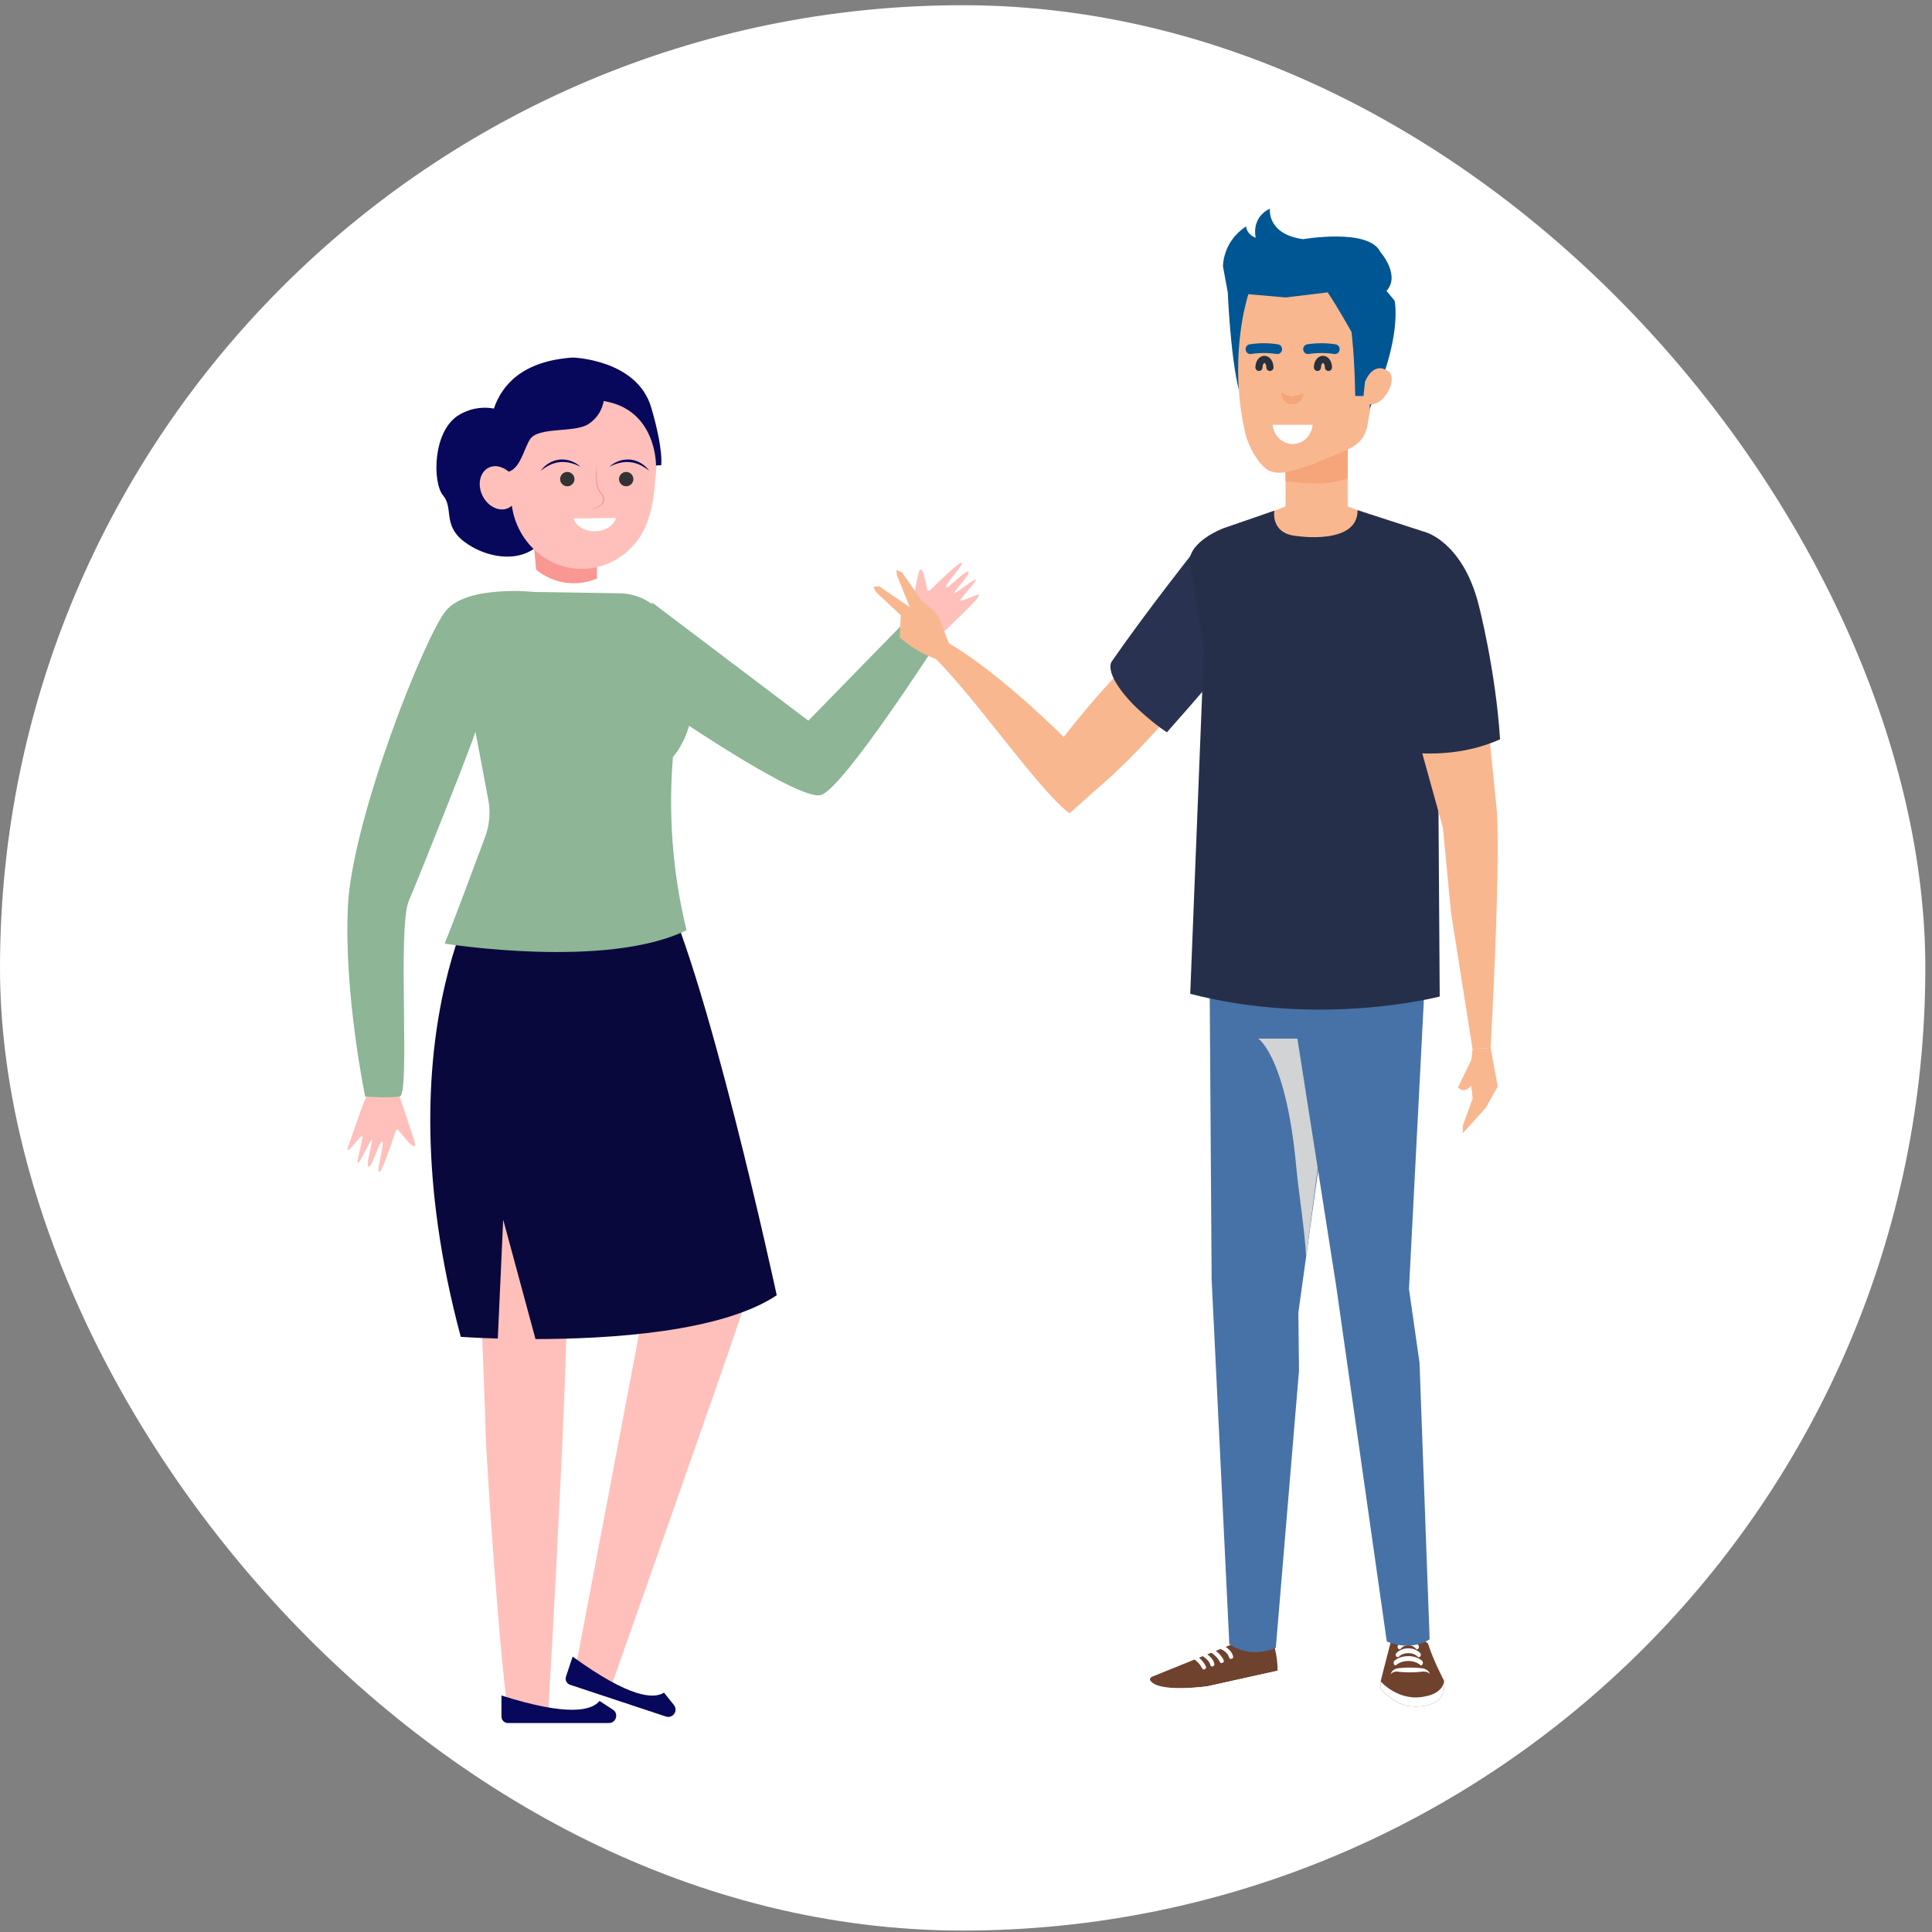 <svg width="271" height="271" viewBox="0 0 271 271" fill="none" xmlns="http://www.w3.org/2000/svg">
<rect x="0" y="0" width="271" height="271" fill="#808080" stroke="none"/>
<rect y="0.732" width="270.065" height="270.065" rx="135.033" fill="white"/>
<g clip-path="url(#clip0)">
<path d="M55.259 150.261C53.376 149.874 52.907 151.087 51.004 150.69L51.45 153.621C51.194 154.191 50.623 155.714 50.623 155.714C48.504 161.848 48.62 161.188 48.831 161.302C49.042 161.416 50.635 159.146 50.815 159.358C50.996 159.569 49.903 163.22 50.229 163.123C50.554 163.027 51.972 159.779 52.156 159.901C52.34 160.023 51.234 163.53 51.713 163.653C52.192 163.775 53.273 159.893 53.613 160.145C53.953 160.398 52.744 164.347 53.199 164.389C53.581 164.424 55.041 160.039 55.497 158.642C55.555 158.462 55.792 158.42 55.911 158.568C57.737 160.847 58.013 160.916 58.218 160.659C58.363 160.476 57.423 157.996 56.675 155.626L55.682 152.736L55.259 150.261Z" fill="#FFC0BB"/>
<path d="M82.766 95.299C82.961 98.472 83.084 101.651 83.155 104.829C83.198 106.418 83.209 108.008 83.23 109.598C83.237 111.188 83.238 112.778 83.225 114.368C83.219 115.163 83.209 115.959 83.192 116.754C83.174 117.549 83.166 118.344 83.142 119.139C83.085 120.729 83.043 122.317 82.948 123.906C82.779 127.081 82.537 130.258 82.076 133.406L82.157 132.216L82.247 131.027C82.296 130.234 82.328 129.441 82.37 128.649L82.402 128.054L82.424 127.459L82.468 126.268L82.515 125.078L82.545 123.888C82.637 120.714 82.684 117.539 82.708 114.362C82.744 111.187 82.747 108.01 82.752 104.833L82.766 95.299Z" fill="#81CAEF"/>
<path d="M90.947 176.133C90.947 176.133 91.337 177.887 90.947 180.127C90.557 182.368 80.412 235.66 80.412 235.66L85.767 236.439C85.767 236.439 103.241 186.947 104.216 183.634C105.191 180.322 106.264 175.645 102.947 172.04C99.629 168.436 90.947 176.133 90.947 176.133Z" fill="#FFC0BB"/>
<path d="M71.607 58.161C71.607 58.161 68.261 55.974 64.455 58.161C60.648 60.347 60.648 67.723 62.147 69.488C63.647 71.253 62.069 73.641 65.069 75.946C68.068 78.251 72.845 79.096 75.572 76.404C78.299 73.712 76.299 67.707 76.299 67.707L71.607 58.161Z" fill="#07085B"/>
<path d="M66.967 171.08C66.967 171.08 68.021 196.475 68.118 200.86C68.216 205.244 70.46 237.783 71.435 240.61L76.898 240.22C76.898 240.22 80.624 177.219 79.454 171.08C78.282 164.941 66.967 171.08 66.967 171.08Z" fill="#FFC0BB"/>
<path d="M130.073 82.686C130.11 82.862 130.328 82.93 130.455 82.803C131.448 81.817 134.589 78.733 134.897 78.927C135.264 79.158 132.525 81.984 132.704 82.343C132.882 82.705 135.485 79.883 135.838 80.193C136.191 80.504 133.732 82.997 133.833 83.18C133.936 83.363 136.549 81.225 136.865 81.285C137.182 81.344 134.671 83.964 134.733 84.221C134.794 84.478 137.129 83.244 137.258 83.432C137.387 83.62 137.505 83.723 133.045 88.005L131.218 89.616L129.014 90.127L127.459 87.899C127.459 87.899 128.726 80.05 129.024 79.915C129.311 79.785 129.514 79.963 130.073 82.686Z" fill="#FFC0BB"/>
<path d="M70.581 171.08L75.113 187.831C85.58 187.819 101.196 186.851 108.953 181.687C108.953 181.687 98.812 134.622 92.08 122.833L68.959 121.566C68.959 121.566 52.926 143.87 64.632 187.517C64.632 187.517 66.634 187.665 69.828 187.757L70.581 171.08Z" fill="#09083C"/>
<path d="M74.85 76.38C74.85 76.38 75.056 77.978 75.192 79.912C76.94 81.323 79.2 82.046 81.556 81.743C82.331 81.643 83.066 81.436 83.754 81.142C83.7 79.881 83.719 78.712 83.914 78.151C84.452 76.613 74.85 76.38 74.85 76.38Z" fill="#F99893"/>
<path d="M91.484 84.523L113.388 101.09L127.413 86.725C127.413 86.725 131.608 89.957 131.608 89.897C131.608 89.838 118.423 110.427 115.187 111.505C111.95 112.582 91.066 98.048 91.066 98.048L91.484 84.523Z" fill="#8DB596"/>
<path d="M90.214 74.517C90.514 73.953 90.763 73.359 90.959 72.739C91.516 71.071 91.764 69.313 91.861 67.782C91.882 67.454 91.921 67.127 91.967 66.802C92.151 65.487 92.1 64.101 91.742 62.686C90.594 58.132 86.51 54.814 81.814 54.628C75.487 54.377 70.439 59.531 70.651 65.684C69.968 65.336 69.214 65.276 68.561 65.594C67.311 66.205 66.916 67.965 67.68 69.528C68.444 71.089 70.078 71.86 71.328 71.25C71.502 71.165 71.657 71.055 71.797 70.93C72.511 76.147 76.947 80.04 82.094 79.778C84.612 79.65 86.858 78.55 88.518 76.844C88.63 76.744 88.747 76.627 88.868 76.492C89.403 75.898 89.845 75.23 90.214 74.517Z" fill="#FFC0BB"/>
<path d="M80.579 67.152C80.608 67.707 80.181 68.179 79.625 68.208C79.071 68.237 78.597 67.809 78.57 67.255C78.54 66.701 78.968 66.229 79.524 66.2C80.078 66.173 80.55 66.598 80.579 67.152Z" fill="#333333"/>
<path d="M88.841 67.152C88.87 67.707 88.442 68.179 87.886 68.208C87.332 68.237 86.858 67.809 86.829 67.255C86.8 66.701 87.229 66.229 87.783 66.2C88.339 66.173 88.812 66.598 88.841 67.152Z" fill="#333333"/>
<path d="M83.653 65.236C83.646 65.561 83.643 65.883 83.656 66.206C83.664 66.529 83.683 66.85 83.716 67.172C83.749 67.491 83.793 67.809 83.87 68.118C83.946 68.424 84.051 68.73 84.231 68.972C84.256 69.001 84.276 69.033 84.304 69.057C84.33 69.085 84.352 69.109 84.386 69.141C84.417 69.171 84.447 69.2 84.475 69.234C84.504 69.266 84.531 69.3 84.555 69.335C84.657 69.477 84.731 69.642 84.755 69.817C84.808 70.17 84.665 70.524 84.439 70.773C84.215 71.028 83.919 71.203 83.609 71.314C83.297 71.423 82.969 71.473 82.645 71.47C82.807 71.451 82.966 71.423 83.123 71.386C83.279 71.348 83.43 71.296 83.577 71.232C83.869 71.105 84.136 70.924 84.333 70.683C84.526 70.445 84.642 70.138 84.588 69.844C84.565 69.698 84.504 69.56 84.413 69.44C84.392 69.409 84.368 69.38 84.343 69.351C84.318 69.322 84.291 69.297 84.264 69.269L84.173 69.179C84.141 69.149 84.117 69.114 84.09 69.08C83.985 68.94 83.911 68.787 83.849 68.632C83.788 68.476 83.741 68.315 83.706 68.155C83.635 67.832 83.595 67.506 83.577 67.181C83.537 66.532 83.567 65.88 83.653 65.236Z" fill="#F99893"/>
<path d="M94.393 106.171C94.47 106.089 97.831 102.51 97.178 95.798C96.823 92.155 94.941 88.829 93.271 86.527C91.795 84.491 89.447 83.269 86.929 83.222C82.333 83.137 74.996 83.037 74.996 83.037C74.996 83.037 65.531 82 62.53 85.689C59.531 89.375 49.374 114.964 48.797 127.182C48.22 139.402 51.221 153.809 51.221 153.809C51.221 153.809 54.569 154.039 56.069 153.809C57.57 153.578 55.723 130.179 57.339 126.376C58.956 122.573 66.226 104.36 66.688 102.631L68.49 112.166C68.822 113.925 68.669 115.738 68.045 117.415C66.517 121.527 63.567 129.429 62.377 132.359C62.377 132.359 85.1 136.01 96.296 130.477L96.195 130.048C94.332 122.227 93.737 114.169 94.393 106.171Z" fill="#8DB596"/>
<path d="M81.425 65.477C80.968 65.235 80.492 65.055 80.009 64.934C79.524 64.819 79.029 64.775 78.542 64.822C78.299 64.843 78.057 64.891 77.822 64.958C77.703 64.989 77.588 65.032 77.471 65.072C77.412 65.093 77.356 65.121 77.3 65.143C77.242 65.166 77.184 65.188 77.129 65.217C76.679 65.431 76.255 65.712 75.841 66.025C76.149 65.607 76.542 65.246 76.995 64.97C77.222 64.832 77.464 64.714 77.72 64.632C77.975 64.547 78.239 64.488 78.508 64.464C79.045 64.414 79.59 64.486 80.089 64.666C80.341 64.753 80.579 64.868 80.805 65.002C81.027 65.138 81.243 65.291 81.425 65.477Z" fill="#07085B"/>
<path d="M85.481 65.477C85.663 65.291 85.879 65.138 86.103 65.003C86.328 64.87 86.567 64.754 86.818 64.668C87.318 64.488 87.862 64.415 88.399 64.465C88.668 64.488 88.933 64.547 89.187 64.634C89.442 64.718 89.685 64.833 89.912 64.971C90.367 65.248 90.759 65.607 91.067 66.026C90.652 65.713 90.228 65.434 89.779 65.219C89.724 65.19 89.666 65.167 89.608 65.145C89.55 65.122 89.495 65.095 89.437 65.074C89.319 65.034 89.205 64.989 89.086 64.96C88.85 64.894 88.609 64.844 88.365 64.823C87.879 64.777 87.384 64.82 86.899 64.936C86.414 65.055 85.938 65.235 85.481 65.477Z" fill="#07085B"/>
<path d="M91.356 57.189C89.376 50.392 80.333 50.151 80.333 50.151C66.347 51.12 68.55 63.371 69.011 65.398C69.415 65.305 69.973 65.317 70.65 65.683C70.935 65.837 71.165 65.999 71.353 66.163C73 65.662 73.499 62.93 74.352 61.614C75.509 59.828 80.608 60.75 82.542 59.483C84.478 58.216 84.674 56.256 84.674 56.256C92.135 57.437 92.019 65.31 92.019 65.31C92.341 65.238 92.739 65.273 92.739 65.273C92.739 65.273 93.126 63.262 91.356 57.189Z" fill="#07085B"/>
<path d="M86.396 72.657C86.141 73.701 84.923 74.502 83.448 74.518C81.973 74.534 80.737 73.76 80.458 72.721L86.396 72.657Z" fill="white"/>
<path d="M84.096 238.591L85.961 239.802C86.824 240.352 86.434 241.69 85.409 241.69H71.245C70.745 241.69 70.34 241.285 70.34 240.787V237.827C79.775 240.824 83.032 239.912 84.096 238.591Z" fill="#07085B"/>
<path d="M93.137 237.424L94.527 239.16C95.173 239.953 94.382 241.1 93.408 240.777L79.964 236.323C79.49 236.166 79.232 235.655 79.39 235.181L80.323 232.372C88.333 238.183 91.713 238.342 93.137 237.424Z" fill="#07085B"/>
</g>
<g clip-path="url(#clip1)">
<path d="M172.219 41.014C172.219 41.014 172.573 49.883 173.773 54.691L176.67 40.31L172.219 41.014Z" fill="#005692"/>
<path d="M193.677 217.813L195.693 230.583H199.724L199.157 217.813H193.677Z" fill="#F8B78F"/>
<path d="M202.562 236.971V235.766C202.562 235.766 201.037 232.885 200.298 230.523L199.724 230.1L199.039 228.805H196.036L195.657 229.975L195.042 230.464C194.345 233.088 193.683 235.766 193.683 235.766V236.971C193.683 236.971 195.829 239.225 197.809 239.333C197.803 239.333 202.036 239.893 202.562 236.971Z" fill="#6F422E"/>
<path d="M202.562 235.867V236.971C202.036 239.893 197.809 239.333 197.809 239.333C195.829 239.219 193.683 236.971 193.683 236.971V235.867C193.683 235.867 196.272 238.85 200.044 237.919C200.038 237.913 202.243 237.621 202.562 235.867Z" fill="white"/>
<path d="M195.037 234.83C195.108 234.704 195.173 234.585 195.249 234.466L195.255 234.46C195.439 234.245 195.663 234.102 195.917 234.036C195.982 234.018 196.042 234.013 196.112 234.007L196.278 233.989L196.621 233.953C197.076 233.917 197.531 233.899 197.986 233.911C198.442 233.917 198.897 233.935 199.352 233.995L199.523 234.013C199.541 234.018 199.588 234.018 199.624 234.03L199.713 234.054C199.831 234.09 199.949 234.132 200.061 234.203C200.28 234.329 200.511 234.537 200.564 234.836C200.41 234.609 200.197 234.537 199.984 234.496C199.878 234.478 199.772 234.466 199.665 234.466H199.588C199.565 234.466 199.553 234.472 199.517 234.478L199.346 234.496C198.891 234.549 198.436 234.573 197.98 234.579C197.525 234.585 197.07 234.567 196.615 234.537L196.272 234.502L195.947 234.466C195.752 234.46 195.527 234.508 195.338 234.609L195.344 234.603C195.249 234.681 195.143 234.758 195.037 234.83Z" fill="white"/>
<path d="M196.497 231.245C196.987 230.625 198.099 230.625 198.578 231.245C198.82 231.561 199.198 231.078 198.962 230.768C198.282 229.879 196.81 229.885 196.113 230.768C195.87 231.078 196.249 231.561 196.497 231.245Z" fill="white"/>
<path d="M196.237 232.366C196.851 231.722 198.235 231.722 198.832 232.366C199.098 232.647 199.482 232.169 199.216 231.883C198.371 230.977 196.709 230.983 195.858 231.883C195.586 232.164 195.971 232.641 196.237 232.366Z" fill="white"/>
<path d="M195.87 233.535C196.709 232.808 198.37 232.802 199.198 233.535C199.482 233.792 199.754 233.201 199.47 232.951C198.495 232.086 196.585 232.092 195.598 232.951C195.314 233.195 195.586 233.786 195.87 233.535Z" fill="white"/>
<path d="M178.23 227.243H174.093V232.718H178.23V227.243Z" fill="#F8B78F"/>
<path d="M173.596 230.332L161.614 235.187C161.159 235.402 161.324 235.784 161.324 235.784C162.53 237.549 169.381 236.529 169.381 236.529L179.194 234.352C179.259 232.277 178.514 230.106 178.514 230.106H178.195C177.651 230.225 177.338 230.869 176.924 231.215C176.499 231.567 175.913 231.609 175.387 231.597L175.712 231.126C175.819 230.971 175.689 230.893 175.689 230.893L174.057 230.309C174.057 230.309 173.844 230.231 173.596 230.332Z" fill="#6F422E"/>
<path d="M171.568 230.839C172.177 231.072 172.81 231.68 172.969 232.325C173.064 232.7 172.491 232.855 172.402 232.486C172.29 232.05 171.829 231.573 171.415 231.412C171.054 231.281 171.208 230.702 171.568 230.839Z" fill="white"/>
<path d="M170.203 231.311C170.806 231.722 171.296 232.175 171.633 232.832C171.805 233.172 171.296 233.476 171.125 233.136C170.835 232.563 170.428 232.181 169.907 231.824C169.588 231.609 169.884 231.096 170.203 231.311Z" fill="white"/>
<path d="M169.097 231.853C169.618 232.259 170.197 232.7 170.339 233.386C170.416 233.762 169.848 233.923 169.771 233.547C169.653 232.975 169.109 232.611 168.678 232.277C168.376 232.038 168.802 231.621 169.097 231.853Z" fill="white"/>
<path d="M167.903 232.301C168.435 232.676 168.843 233.142 169.139 233.726C169.31 234.066 168.802 234.37 168.631 234.03C168.382 233.535 168.057 233.142 167.608 232.82C167.3 232.599 167.596 232.08 167.903 232.301Z" fill="white"/>
<path d="M179.2 234.353L169.387 236.53C169.387 236.53 162.11 237.532 161.3 235.593C161.3 235.593 161.3 237.532 163.913 237.806C163.913 237.806 166.42 238.229 169.553 237.484L179.2 235.396C179.2 235.396 179.318 235.253 179.2 234.353Z" fill="white"/>
<path d="M188.777 136.296L182.12 184.114L182.209 192.279L178.958 231.132C178.958 231.132 175.535 232.814 172.437 230.607L169.955 179.449L169.665 136.291H188.777V136.296Z" fill="#4772A7"/>
<path d="M187.21 145.691L183.208 176.294C183.048 172.799 182.126 167.019 181.807 163.53C180.335 147.522 176.085 145.309 176.416 145.691H187.21Z" fill="#D1D3D4"/>
<path d="M199.931 136.296L197.637 180.803L199.115 191.14L200.534 229.939C200.534 229.939 198.075 231.74 194.522 230.243L187.405 180.255L180.512 136.291H199.931V136.296Z" fill="#4772A7"/>
<path d="M152.15 111.979C160.213 105.985 169.86 93.293 169.86 93.293C169.86 93.293 175.612 88.133 172.627 83.928C172.627 83.928 170.091 81.877 164.841 86.588C157.08 93.728 152.209 99.257 146.77 106.599L147.752 108.931L152.15 111.979Z" fill="#F8B78F"/>
<path d="M150.045 114.073C148.408 113.041 144.837 108.705 143.608 107.196C138.24 100.605 135.054 96.221 130.756 91.909L132.317 89.791C140.664 94.372 151.192 105.377 151.192 105.377L156.459 108.323L150.045 114.073Z" fill="#F8B78F"/>
<path d="M155.879 92.875C155.176 94.545 157.647 97.689 159.941 99.752C161.052 100.754 162.317 101.84 163.683 102.717C172.567 92.684 176.203 88.068 177.273 86.129C177.273 86.129 180.477 79.21 174.506 76.383C174.506 76.383 170.321 73.896 167.395 77.445C167.395 77.457 160.733 85.855 155.879 92.875Z" fill="#293351"/>
<path d="M189.036 61.395H180.323V73.604H189.036V61.395Z" fill="#F8B78F"/>
<path d="M189.036 67.067V61.389H180.323V67.496C183.438 67.83 186.305 68.129 189.036 67.067Z" fill="#F6A47A"/>
<path d="M200.008 77.612C197.874 74.284 196.55 73.854 196.55 73.854L188.516 70.848H180.843L172.81 73.854C172.81 73.854 169.458 74.755 167.324 78.089L200.008 77.612Z" fill="#F8B78F"/>
<path d="M201.61 87.99L201.947 139.78C201.947 139.78 185.389 144.158 166.952 139.404L168.873 91.044L166.845 78.823C166.845 75.865 171.604 74.099 171.604 74.099L178.757 71.63C178.757 71.63 178.136 74.892 181.961 75.191C181.961 75.191 190.467 76.503 190.426 71.558L200.014 74.666C200.008 74.666 202.71 80.91 201.61 87.99Z" fill="#262F4A"/>
<path d="M180.299 66.244C181.629 65.957 183.905 65.218 183.905 65.218C189.096 62.945 190.875 62.91 191.75 60.017C191.773 59.927 194.274 45.153 194.274 45.153C194.345 37.572 186.412 36.654 185.218 36.559C184.03 36.386 176.427 34.912 174.82 42.32C174.82 42.32 172.26 50.957 174.784 61.228C176.091 65.051 177.923 65.981 177.923 65.981C177.923 65.981 178.881 66.494 180.299 66.244Z" fill="#F8B78F"/>
<path d="M179.767 55.078C179.767 55.078 180.075 55.186 180.353 55.364C180.435 55.394 180.524 55.418 180.595 55.454C180.672 55.478 180.749 55.538 180.826 55.538C180.902 55.555 180.979 55.555 181.038 55.591C181.109 55.585 181.18 55.585 181.245 55.597C181.316 55.609 181.393 55.579 181.47 55.579C181.541 55.585 181.63 55.549 181.712 55.532C181.89 55.508 182.037 55.436 182.215 55.406C182.386 55.359 182.546 55.275 182.664 55.251C182.782 55.221 182.859 55.209 182.859 55.209C182.859 55.209 182.853 55.287 182.824 55.406C182.788 55.526 182.77 55.693 182.658 55.871C182.54 56.044 182.386 56.283 182.138 56.426C182.014 56.498 181.907 56.605 181.742 56.635C181.582 56.671 181.429 56.724 181.257 56.724C181.086 56.706 180.914 56.677 180.749 56.647C180.595 56.587 180.459 56.486 180.335 56.408C180.193 56.337 180.134 56.206 180.051 56.104C179.974 56.003 179.909 55.895 179.862 55.8C179.738 55.364 179.767 55.078 179.767 55.078Z" fill="#F6A47A"/>
<path d="M182.806 49.096C182.877 49.472 183.208 49.71 183.551 49.657C184.745 49.472 185.962 49.472 187.157 49.657C187.499 49.71 187.83 49.466 187.901 49.096C187.972 48.72 187.718 48.35 187.334 48.297C186.022 48.094 184.692 48.094 183.373 48.297C182.995 48.35 182.741 48.726 182.806 49.096Z" fill="#005692"/>
<path d="M174.731 49.096C174.802 49.472 175.133 49.71 175.476 49.657C176.676 49.472 177.888 49.472 179.082 49.657C179.425 49.71 179.756 49.466 179.826 49.096C179.892 48.72 179.637 48.35 179.253 48.297C177.941 48.094 176.611 48.094 175.298 48.297C174.914 48.35 174.66 48.726 174.731 49.096Z" fill="#005692"/>
<path d="M176.593 51.535C176.593 50.915 176.936 50.408 177.362 50.408C177.787 50.408 178.13 50.915 178.13 51.535" stroke="#27303B" stroke-miterlimit="10" stroke-linecap="round" stroke-linejoin="round"/>
<path d="M184.798 51.535C184.798 50.915 185.141 50.408 185.572 50.408C185.998 50.408 186.341 50.915 186.341 51.535" stroke="#27303B" stroke-miterlimit="10" stroke-linecap="round" stroke-linejoin="round"/>
<path d="M178.514 59.587C178.638 61.096 179.844 62.283 181.316 62.283C182.788 62.283 183.994 61.096 184.118 59.587H178.514Z" fill="white"/>
<path d="M126.535 80.296L129.29 84.257L130.922 85.599L131.59 86.362L133.156 90.394L131.365 92.434C128.474 91.545 126.193 89.404 126.193 89.404L126.352 86.308L122.847 83.022L122.504 82.306L123.314 82.234L127.611 85.169L125.826 80.714L125.726 79.956L126.535 80.296Z" fill="#F8B78F"/>
<path d="M192.081 57.363L192.678 52.931C191.596 53.265 191.584 55.555 191.584 55.555L190.095 55.544C190.012 49.883 189.574 46.567 189.574 46.567C189.574 46.567 187.701 43.185 186.223 41.008L193.417 39.511L195.622 42.183C195.628 42.195 196.81 47.497 192.081 57.363Z" fill="#005692"/>
<path d="M193.618 35.336C193.618 35.336 196.686 38.813 194.274 41.014H186.229L180.323 41.724L172.219 41.014L171.551 37.4C171.551 37.4 171.432 33.946 174.79 31.757C174.79 31.757 174.82 32.849 176.138 33.35C176.138 33.35 175.417 30.564 178.13 29.27C178.13 29.27 177.645 32.849 182.794 33.547C182.8 33.547 192.004 31.96 193.618 35.336Z" fill="#005692"/>
<path d="M191.472 53.557C191.472 53.557 192.554 50.545 194.771 52.096C194.771 52.096 195.775 52.764 194.771 54.798C194.771 54.798 193.31 57.732 191.159 56.349L191.472 53.557Z" fill="#F8B78F"/>
<path d="M209.969 113.81L208.219 96.484L197.129 97.122L202.402 116.125L209.969 113.81Z" fill="#F8B78F"/>
<path d="M209.969 113.81C210.477 122.441 209.088 146.967 209.088 146.967L206.546 147.128L203.543 128.071L202.396 116.125L204.501 111.574L209.969 113.81Z" fill="#F8B78F"/>
<path d="M198.376 105.609C195.758 92.607 194.274 85.593 194.274 85.593C194.274 85.593 190.035 73.341 200.008 74.666C200.008 74.666 205.175 76.067 207.409 84.817C207.409 84.817 209.791 93.961 210.412 103.701C206.818 105.323 202.562 105.943 198.376 105.609Z" fill="#262F4A"/>
<path d="M209.094 146.967L210.081 152.401L208.414 155.377L205.175 158.962V157.918L206.576 154.041L206.174 150.731L206.552 147.128L209.094 146.967Z" fill="#F8B78F"/>
<path d="M206.392 148.655L204.512 152.52C204.512 152.52 205.724 154.214 207.409 150.587L206.392 148.655Z" fill="#F8B78F"/>
</g>
<defs>
<clipPath id="clip0">
<rect width="88.579" height="191.537" fill="white" transform="translate(48.723 50.151)"/>
</clipPath>
<clipPath id="clip1">
<rect width="98.838" height="212.294" fill="white" transform="translate(122.504 29.27)"/>
</clipPath>
</defs>
</svg>
